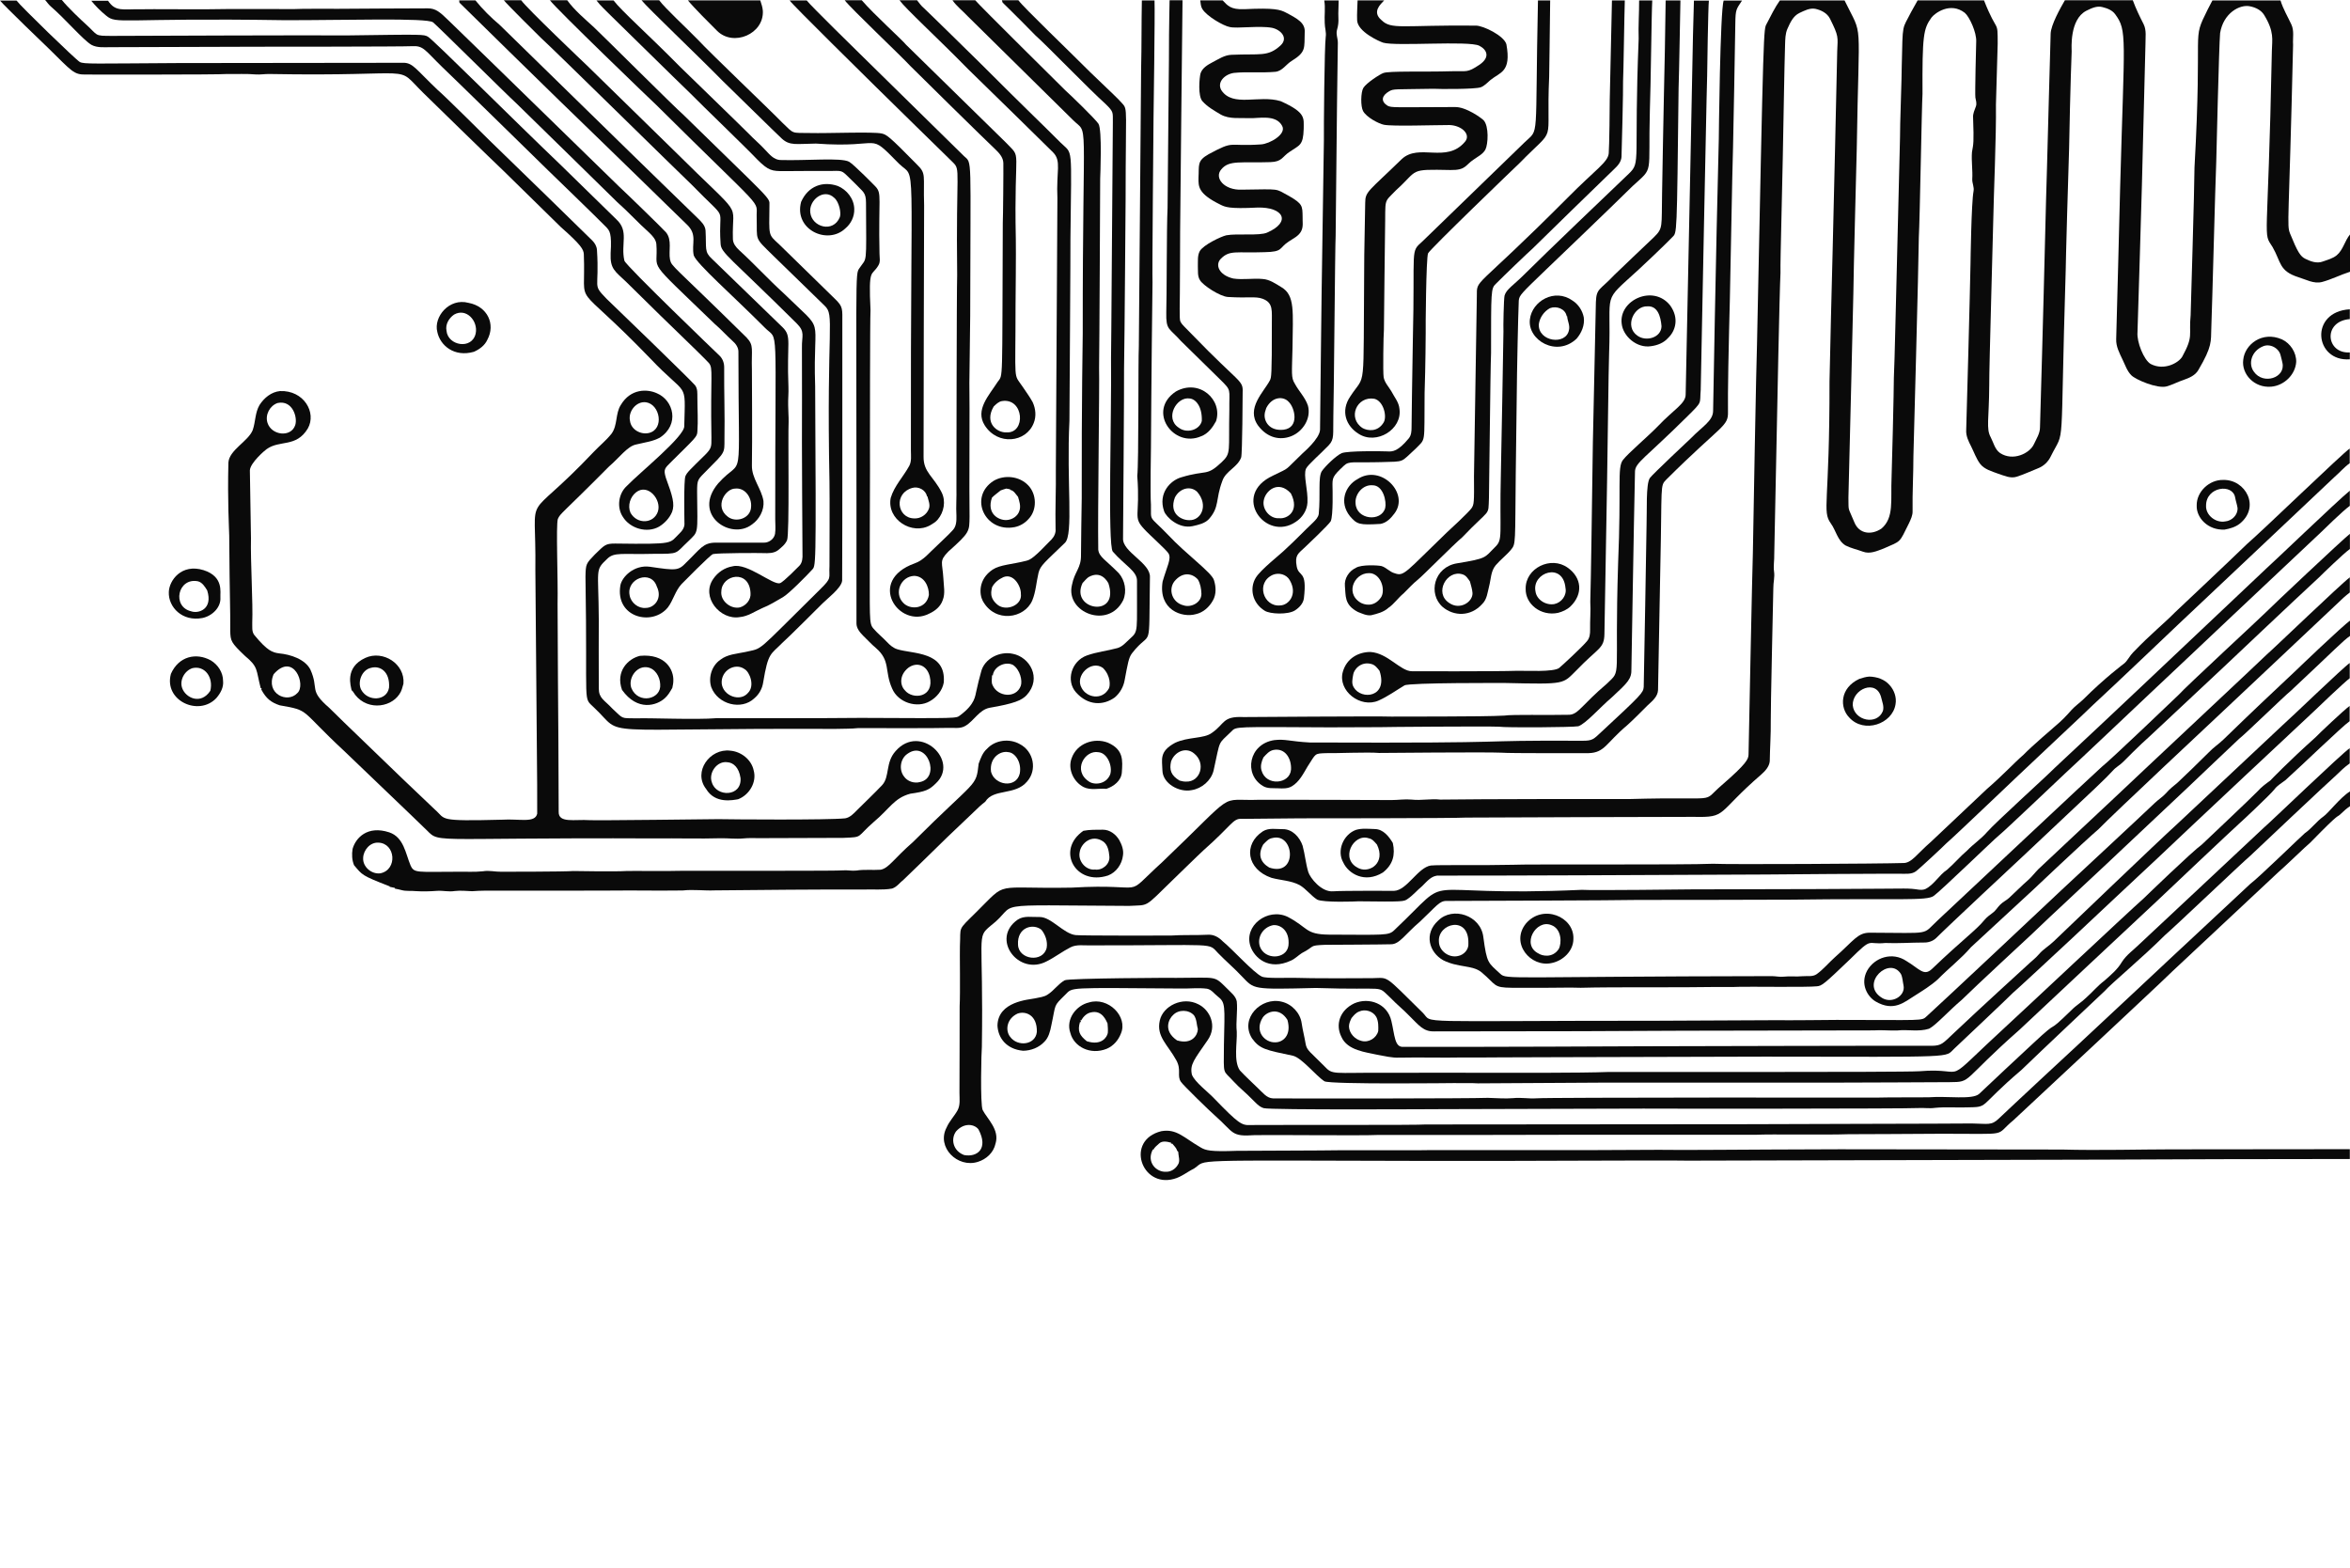 <?xml version="1.0" encoding="utf-8"?>
<!-- Generator: Adobe Illustrator 25.0.0, SVG Export Plug-In . SVG Version: 6.00 Build 0)  -->
<svg version="1.1" id="Layer_1" xmlns="http://www.w3.org/2000/svg" xmlns:xlink="http://www.w3.org/1999/xlink" x="0px" y="0px"
	 viewBox="0 0 2560 1708.5" style="enable-background:new 0 0 2560 1708.5;" xml:space="preserve">
<style type="text/css">
	.st0{opacity:0.96;enable-background:new    ;}
	.st1{display:none;opacity:0.96;enable-background:new    ;}
</style>
<path class="st0" d="M1278.8,1284.2c-35.5,9.9-53.2-42.2-13.7-52c16.9-2.9,24.4,7.1,43,17.8c5.3,3.1,10.4,4.7,39.1,3.6
	c25.8-0.2,97.2-0.3,109.7-0.6c0,0,85.7,0,86.1,0c12.1-0.5,197.6,0.2,264.1-0.5c27.8,0.5,82.9-0.3,196.9-0.6
	c11.5,0,242.4,0.3,242.4,0.3c39.3,1.1,88-0.2,118.3-0.2c0,0,180-0.2,195.1-0.2v10.7l-141.1,0.2c-12,0.2-118.4,0.3-126.8,0.5
	l-332.3,0.8l-121.2,0.3c-27.6-0.6-201.1,0.6-278.3,0.3c-277.8-0.6-243.2-1.9-259.5,8.4C1293.4,1276.5,1286.9,1282.1,1278.8,1284.2
	 M1283,1269c3.1-4.2,0.6-9.5,0.6-14.1c-0.3-0.3-0.9-1.1-1.2-1.4c-0.9-3.1-3.4-5.3-5.4-7.8c-0.3,0-1.1,0.2-1.4,0.2l0.3-1.1
	c-4.3-1.2-9.8-2.5-13.3,0.9c-2.2,2.2-5,3.9-6.1,6.8l-0.5-0.6c-7.6,13.7,3.4,25.3,14.6,24.5C1275.5,1276.5,1280.4,1273.4,1283,1269z"
	/>
<path class="st0" d="M1065.3,1265.6c-22.2,7.1-45.5-16-34.1-37.4c2.9-6.8,8.2-12.1,11.8-18.5c3.3-5.9,2.2-12.7,2.2-19.2
	c0-0.9,0.3-91.6,0.2-94.7c0.8-13,0-60.1,0.3-65.3c1.2-22.2-3.3-16,17.8-36.9c35.4-34.9,16.6-25.1,104-26.7
	c87.2-5.1,53.2,13.5,98.7-27.9c84-80.2,59-66.1,105.8-67.8c4-0.2,142.9,0.3,143.9,0.3c7.3,0,14.6-1.2,21.9-0.5
	c10.4,1.2,20.8-1.2,31.2,0c33.8-0.6,205.3-0.8,206.3-0.6c102.6-2.9,76.4,5.4,100.3-15.1c27.2-23.6,29.2-28.4,29.2-33.8
	c0-0.9,4.2-209.8,4.7-218.8c0-6.8,4-221.9,4.5-227.2c7.3-353.7,7.1-343,10.6-349.7c4.5-8.5,8.7-17.4,14.3-25.3h70.5
	c20.6,42.5,15.5,12.7,13.3,160.9c0,0-3.7,142-3.7,157.1c0,0.2-4.2,181.1-5.4,223.5c0.3,16.3-0.9,9,6.5,27
	c5.1,12.6,18.5,14.3,29.6,6.7c13.8-11.9,9.8-30.6,10.9-55.6c0.3-4,2.6-98.7,2.5-108.8c0.8-13.8,2.2-81.6,6.7-261.3
	c-0.2-11.2,2-67.5,1.9-78.5c1.1-48.3,0.3-38.5,10.2-58.4c2.3-4.2,4.7-8.5,7.1-12.7h72.3c14.7,37.4,14.9,19.7,14.9,47.3l-1.9,66.3
	c0.5,32.6-2.6,103.7-2.8,121.2c-0.2,15.2-4.7,166.5-4.5,184.5c-0.2,37.4-3.6,47,1.6,56.6c3.1,5.9,4.5,13.2,10.2,17.2
	c14.1,9.3,32.3,0.3,36.8-9.5c2.8-6.1,6.8-11.9,6.7-18.9c0.9-27.9,3.9-140.1,3.9-141.1c2.3-97.2,3.7-140.9,3.7-140.9
	c0-4.2,4-145.3,4-146.3c0.2-9.6,10.7-28.2,15.5-36.5h74c3.3,9,7.4,17.5,11.8,26.1c3.3,6.7,1.9,14.3,2,21.3
	c0,0.9-3.9,152.7-3.9,154.3c0,0-4.5,154.9-4.8,160c-0.9,10.6,7,30.3,14.4,34.5c14.6,7.6,30.3-1.2,34.3-7.9
	c12.7-23.1,7-22.8,9.2-45.3c0-1.1,4.2-140,4.2-160.9c9-160.6-3.7-135.5,14.4-172.1c1.7-3.3,3.3-6.5,5.1-9.8h74.2
	c2.8,9.2,7.8,17.5,11.8,26.1c3.3,7,1.4,14.7,1.9,22.2c-4.5,196-7.1,195.7-3.3,205.6c8.2,20.2,11.3,25,16.8,27.6
	c5.7,2.8,12.4,5.3,18.8,2.9c5.3-1.9,10.9-3.3,15.2-6.8c7.1-5.9,8.7-15.8,14.6-22.8V296c-10.4,3.3-20.2,8.4-30.7,11.2
	c-9,2.2-17.5-2.8-25.8-5.3c-21.1-6.8-18.5-16.3-27.9-32.7c-11.2-17.7-5.1,3.4-0.8-214.2c0.2-11.8,2.9-20.2-8.5-38.8
	c-3.3-5.3-9.3-8.1-15.2-9.3c-11.3-2.5-29.2,7.4-32.7,29.2c-1.2,12.7-4.2,139.2-4.2,140.1c-1.1,25.5-4.3,153.2-5.4,181.7
	c-0.5,14,1.2,19.2-14,45c-3.4,6.1-10.1,8.8-16.3,11c-6.2,2-12.1,5.3-18.3,7c-10.2,2.8-34-7.4-38.5-12.1c-4.7-4.7-6.7-11.2-9.5-16.9
	c-3.3-7.1-7.4-14.4-7-22.7c0-0.2,4.3-160.2,4.3-164.8c4.5-165,7.9-170.7-5.4-188.9c-3.3-4.5-8.7-6.5-14-7.8
	c-6.1-1.6-12.1,1.4-17.4,4c-18.5,9.5-16,41.4-16,44.2c-1.1,26.2-2.9,102.1-2.8,106c-0.5,10.9-3.9,132.1-3.7,132.5
	c-6.4,208.1-0.2,170.2-16.3,202.8c-2.8,5.9-7.8,10.6-13.8,12.9c-7.8,3.1-15.4,6.7-23.3,9.2c-6.8,2.2-13.7-1.2-20.2-3.3
	c-7-2.6-14.9-4.7-19.6-10.7c-4.3-5.7-6.7-12.9-9.9-19.2c-2.8-5.4-5.7-11.3-5.3-17.7c0.3-7.1,4.3-155.8,4.7-181.4
	c0-0.9,0.9-66.4,3.3-78.7c0.9-4.5-1.6-8.7-1.4-13.2c0.6-9.8-1.1-19.7-0.3-29.5c1.6-9.3,2.2-9.5,1.2-37.7c-0.3-4.2,1.7-8.1,3.1-12.1
	c1.1-3.1,0-6.4-0.6-9.6c-0.6-3.1,0.8-58.5,0.9-60.7c0.6-10.1-7.4-27.3-12.4-31.5c-15.7-12.3-32.7,0.3-36.3,5.1
	c-8.8,12.3-10.1,19.1-9.8,83.2c-0.8,11.6-2.9,137.5-4,156.1c-0.2,29.2-5.9,238.4-5.9,238.4c0,19.9-1.2,39.7-0.9,59.8
	c0.2,4.8-2,9.2-3.9,13.3c-11,22-7.8,18.9-27.6,27.6c-7.1,2.6-14.9,6.4-22.7,3.4c-6.2-2.3-12.9-3.7-18.8-6.7
	c-8.8-5.3-10.4-16.3-16.1-24.1c-9.8-13.8-1.2-20.5-1.4-154.7c0-0.9,3.1-137.8,3.4-142c0.3-4.5,5-217.7,5-217.7
	c0.6-15.7,1.9-15.7-7.9-35.4c-3.1-6.1-9.6-9.3-16-10.7c-6.1-1.1-11.8,2-17.2,4.5c-7,3.3-10.2,10.7-13.2,17.4
	c-2.3,5.3-2.3,11.2-2.5,16.8c-0.2,2.2-1.1,47-1.1,48.3c-1.7,106.6-4.3,187.2-3.9,200.5c-1.1,20.8-3.9,164.7-3.9,165.7
	c0,0-2.9,139.1-2.9,141.1c0.2,6.2-1.1,12.6-0.2,18.8c0.9,6.1-0.9,11.9-0.8,18c0,0-3.1,137.5-2.8,144.8c0.2,14.6-0.9,29.2-1.1,43.8
	c-0.6,5.9-5,10.6-9.3,14.4c-49.5,42.8-36.5,46.9-73.4,46.1c-1.7,0-247.2,0.6-248,0.8c-9.9,0.8-179.9,0.8-180.8,0.8l-64.4,0.6
	c-8.7-0.6-11.3,8.1-40.5,33.8c-4.2,3.7-33.2,32.1-34.1,32.9c-31.8,31-25.3,26.8-47.3,28.1c-161.9-0.8-117.3-4.2-151,21.7
	c-15.8,13.3-7.6,7.8-9.5,132.1c-0.5,3.3-2,62.2,0.9,68.6c5.1,9.8,18.6,21.4,14,36.5C1082.3,1255.8,1074.3,1262.8,1065.3,1265.6
	 M1066,1230.4c-3.7-5.4-15.1-8.4-24.4,1.9c-6.1,8.1-3.7,21.3,8.7,25.9C1064.3,1260.8,1077.1,1251.5,1066,1230.4z"/>
<path class="st0" d="M1718.2,1236.1c-5.6,0.2-212.5,0.3-216.8,0.2c-16.5,0.9-114.8-0.2-134.4,0.2c-26.4,1.9-22.3-2.6-43.6-21.4
	c-5-4.3-34.5-32.9-36.9-36.6c-4.7-6.7,0.8-13-5.1-23.6c-9.2-16.8-21.9-25.8-18-43.1c3.4-16.1,25.1-26.7,42.1-17.8
	c12.6,6.2,20.8,23.6,10.1,39c-14.7,21.4-19.6,26.4-17.2,37.6c3.1,8.2,17.8,18.9,25,26.7c25.3,26.1,29.3,28.7,38.2,28.2
	c54.2-0.3,183.3,0.2,191.2-0.6c0.2,0,352-0.3,352-0.3c10.4-0.2,228.4-0.5,243.3-0.8c17.4,0.2,21.3,2.6,29.6-5.6
	c10.6-10.2,85.5-79.8,86.8-80.9c0.5-0.3,97.5-91.1,97.8-91.4c0,0,82.9-77.4,89.2-83.2c8.5-6.1,57.6-54,59.3-55.1
	c7.4-5.1,12.6-12.7,20-18c5.6-3.7,18.6-21.1,29.2-27.5v16.1c-3.3,2.2-6.4,4.8-9.2,7.6c-7.1,7,2.2-5.1-34.1,32.1
	c-4.3,3.4-28.2,26.7-34.9,32.3c-0.9,0.9-114.5,107.1-115,107.6c-3.6,3.9-80.2,75.4-81,76.2c-1.2,1.2-92.5,86.3-92.5,86.3
	c-21.7,17.8-1.4,14.6-77.3,14.7c-15.4,0.2-102.3,0.5-102.3,0.5c-26.1,0.9-85.7-0.2-100.3,0.6
	C1848.2,1236.1,1783.2,1236.1,1718.2,1236.1 M1304.9,1121.1c-1.4-5-1.1-10.6-4.2-15.1c-5.7-6.4-16.9-6.5-22.8-0.3
	c-4.5,4-11.3,16.9,4.3,27.6C1298.4,1138.2,1304.7,1127.6,1304.9,1121.1z"/>
<path class="st0" d="M2089.4,1207c-12.4,0.8-282.3,0.8-299.1,0.6c0,0-206.7,0.5-219.6,0.6c-0.9,0-187.2,1.1-194.1-1.1
	c-5.3-1.6-8.8-6.1-12.7-9.8c-6.4-6.7-13.7-12.3-19.9-19.1c-12.3-13.7-10.9-5-10.7-40.2c0.9-43,1.9-45.9-7-52.8
	c-3.7-2.8-6.5-7.3-11.5-8.2c-9.3-1.2-18.8,0-28.1-0.2c-126.5-0.9-117.6-1.6-126.3,6.8c-13.3,13.2-9.8,9-15.2,33.7
	c-1.2,6.2-2.9,12.9-7.4,17.4c-5.9,6.4-14.6,9.8-23.3,9.9c-18.2-1.7-27.3-14-27.9-27.5c0.6-26.4,34.1-28.1,41-29.6
	c4.7-1.1,9.8-1.4,13.8-4.2c6.8-4.3,11.3-11.5,18.5-15.5c4.2-2.3,120.3-2.8,122.1-2.6c44.5,0,40-2.9,54.6,11.5
	c4,4.2,9.5,8.1,10.7,14.1c1.1,11-1.2,22.2,0,33.2c0.5,11.8-3.6,31.8,3.3,41.9c6.4,7,13.3,13,20,19.7c4.8,4.3,9.2,10.7,16.3,10.9
	c32,0.2,213.2,0.2,233.9-0.6c9.3,0.2,18.6,1.1,27.8,0.3c8.4-0.9,16.8,0.8,25.1,0.2c12.4-1.1,372-0.8,372.9-0.8
	c5.4-0.3,50.7-0.2,54-0.3c21.3-1.6,47.8,2.9,55.4-3.7c0.9-0.9,53.4-50.3,58.2-54.5c33.4-31.3,11.2-6.4,42.5-36.9
	c4.8-5,11-8.5,16-13.5c6.7-5.9,12.4-12.9,19.6-18.3c7-6.2,14.4-12.3,19.2-20.5c5-7.9,12.9-13.2,19.4-19.7
	c0.5-0.5,129.3-120.9,134.9-126.3c6.2-5.1,85.7-81.6,93.9-86.9v16.6c-5.4,3.7-10.2,8.4-14.9,13c-8.4,7.3-88.5,82.9-93.3,87.5
	c-8.8,7.4-85.2,80.1-93.1,86.6c-24.7,24.7-59.1,53.2-65.5,60.7c0,0-74,69.7-90.8,86.1c-49.7,42.2-33.8,40.2-60.8,40.8
	c-11.2,0.3-22.3-0.6-33.4,0.5C2101.8,1207.7,2095.6,1206.6,2089.4,1207 M1129.5,1124.1c0.5-18.6-12.4-23.1-21-20
	c-11.6,5.3-13.8,18-8.1,25.3C1108.4,1140.5,1128,1138.5,1129.5,1124.1z"/>
<path class="st0" d="M1584.7,1179.8c-0.9,0-133.9,1.6-141.8-1.9c-9.3-5.9-24.7-25.6-34.5-27.9c-29.3-6.2-36-7.1-44.5-18.9
	c-13.7-21.9,10.1-45.3,32.1-40c11.2,2.5,20.5,12.3,22,23.6c1.1,7.6,3.1,14.9,4.3,22.3c1.2,7.4,5.3,9,20.2,24.2
	c9.5,10.2,8.8,7,66.3,7.4c0.9,0,122.6-0.2,126,0c0.9,0,89.4,0.3,117.3-0.9c4.7-0.2,320.9,0.5,338.9-0.8
	c57.3-4.8,18.6,20.6,97.2-51.5c8.5-7.6,127.9-119.8,147.6-137.3c1.6-1.6,52.3-50.6,62.9-58.2c0.5-0.5,55.2-52.1,60.7-58
	c4-4.5,8.8-8.1,13.7-11.6c0,0,18.9-19.9,49.4-47.2c2.6-2.9,31.3-30.1,37.1-34.1v16.6c-7.8,5.3-54.3,50.3-70,64.3
	c-4,3.1-8.7,5.6-11.8,9.8c-4.3,5.7-37.9,37.1-39,37.9c-2.5,2-88.3,83-89.2,84c-0.2,0.2-145.9,136.4-149.6,140.1
	c-63.8,56.2-51.4,57-76,57.1c-0.9,0-118.1,0.6-123.1,0.5H1748l-138.1,0.8C1601.8,1179.5,1593.2,1180.1,1584.7,1179.8 M1402.5,1111
	c-8.8-14.3-22.2-9.2-26.8-2.8c-9.9,15.5,2.6,27.6,13.2,27.2C1397.2,1135.7,1407.3,1128.1,1402.5,1111z"/>
<path class="st0" d="M1594.2,1151.9c-23.3,0.5-46.7-0.3-70,0.2c-7.9,0.3-15.8-1.7-23.6-3.1c-12-2.8-32.9-4.5-39.4-19.7
	c-6.5-13-2-28.6,14-36.3c16.3-7.1,36.2,0.3,40.5,19.1c3.7,15.4,3.4,29.2,13.2,28.2c77.8,0.3,262.3-0.6,262.3-0.6
	s302.2-0.8,313.2-0.5c10.7-0.2,11.8-2.3,24.5-14.3c28.7-27.2,79.1-73.1,79.1-73.1c4.3-4.2,9.3-7.8,13.2-12.4c4.7-5.6,11-9,16.1-14
	c0.9-0.9,120.3-115.3,133.5-126.9l115.8-108.6c7.9-6.8,66.3-63.2,73.1-67.7v16.6c-5.1,3.6-37.1,34.1-38,35.1
	c-5,4.5-145.9,136.6-170.9,160.5c-0.2,0.2-89.9,84-93.4,87.5c-65.5,61-64.4,59.4-64.4,59.4c-3.3,3.7-63.2,60.1-64.1,61
	c-10.9,9.9,7.3,9-206.4,8.7c-1.7,0-222.4,0.5-225.3,0.6l-61.6,0.2C1621.9,1152,1608.1,1151.9,1594.2,1151.9 M1501.4,1123.1
	c0.2-5,0.3-10.4-2-15.1c-3.4-6.5-12.3-9.2-18.9-6.1c-3.6,1.4-5.9,4.3-8.2,7.1c-1.4,2.9-2.8,5.9-2.8,9.2c0.3,7.4,6.5,14.1,13.8,15.7
	C1490.8,1136,1499.5,1130.9,1501.4,1123.1z"/>
<path class="st0" d="M1205.7,1142.4c-18,7.3-35.9-2.3-39.7-17.2c-5.3-15.4,6.7-30.1,20.2-33.2c21-6.5,42.8,15.4,34.9,33.8
	C1218.3,1133.1,1213,1139.3,1205.7,1142.4 M1206.8,1125.2c0.3-3.4,0-7-0.3-10.4c-1.4-2.6-5.6-14.9-18-12c-4.8,0.9-8.4,4.7-10.7,8.7
	l-0.9-0.2c0.2,0.5,0.6,1.6,0.8,2.2l-1.2-0.3c-2.9,10.1-0.5,14.6,7.4,21C1200,1139.4,1206,1129.7,1206.8,1125.2z"/>
<path class="st0" d="M2041.1,1122.4c-429,0.6-134.2,0.8-478.9,1.1c-11.6,0.3-16.5-6.7-26.5-16.5c-6.7-7-14.1-12.9-20.8-19.9
	c-16.3-14.9-0.9-8.2-81.5-10.9c-70,1.7-66.7,1.6-80.5-12.6c-8.2-8.8-17.5-16.6-25.9-25.3c-11.5-11.8,1.7-8.4-138.7-8.5
	c-7.4,0.3-15.4-1.4-22.3,2.2c-8.8,4.5-16.8,10.7-25.6,15.1c-30.9,16.5-61.6-24.5-31.8-45.3c7-4.7,16-2.6,23.9-2.9
	c12.6-0.2,26.1,18.3,39.3,19.7c6.8,0.8,102.7,0.5,103.7,0.5c13.5-0.9,27.2-0.2,40.7-0.9c6.1-0.3,11.5,2.8,15.7,7.1
	c11.5,9.5,33.7,34.3,42.7,38.5c5,2.3,27,1.1,38.2,1.4c9.9,0.6,76.7,0.5,82.4,0.3c18.3-0.3,11.8-4.5,54.9,37.9
	c11.8,12-17.1,8.5,256.5,8.5l129.7-0.6c5.7,0.3,63.2-0.3,64.4-0.3c95.1,0,92.5,1.4,98.2-4c13.2-11.8,146.8-137.3,147.7-138.3
	c0.6-0.5,92.3-85.8,100.4-93.7c4-3.9,8.8-6.8,12.6-11c3.7-4.3,8.4-8.1,12.7-11.6c1.7-1.4,28.4-27.2,33.7-32.7
	c5-5.3,11-9.2,16.1-14.1c33.7-32.7,47.5-45.6,79.5-75.7c0.9-0.9,50.6-48.6,58.7-54v16.6c-8.5,5.9-15.7,14.1-65,60.2
	c-7,5.6-50.3,47.8-56,52c0,0-51.4,48.6-56.3,53.4l-73.1,68.8c-4.7,4.8-84.6,78.8-97.2,91.3c-1.9,1.7-61.3,56.8-75.6,70.9
	c-14,11.8-28.6,28.1-35.7,31.5c-11.2,3.6-23,0.6-34.5,1.9C2058,1122.8,2049.5,1121.8,2041.1,1122.4 M1140.2,1032.5
	c1.2-7.1-1.4-14.3-5.7-19.7c-9-7.3-26.7-2.9-25.5,16.3C1109.5,1045.4,1136.2,1049.1,1140.2,1032.5z"/>
<path class="st0" d="M2085.7,1084.7c-11.3,7-22.8,17.7-42.5,6.2c-9-5.3-16.9-19.1-9.3-33.4c8.1-14.6,27.5-21,42.8-10.7
	c14.3,8.5,19.1,17.2,28.1,8.5c33.2-31.8,48-42.1,57-53.2c2.5-3.1,5.9-5.4,9-7.8c3.3-2.3,5.3-6.1,8.1-8.8c2.8-2.9,6.7-4.7,9.6-7.3
	c7.3-6.7,14.1-13.7,21.6-20.2c3.7-3.4,6.8-7.6,10.4-11.2c7-6.7,45.9-43.1,47.3-44.4c0,0,68.3-63.9,69.4-65.2
	C2352.8,822.4,2458,724,2469.3,713c6.1-5.1,80.9-77,90.5-84.1v16.5c-2.3,1.9-4.8,3.6-6.8,5.6c-13.3,12.7-131,123.4-131.1,123.5
	c-0.9,0.8-122.8,115-135.6,128.5c-18.3,15.8-69.5,64.4-70.8,65.6l-68.4,63.2c-10.9,12.7-24.4,23-36,34.9
	C2103.5,1073.6,2094.5,1079.1,2085.7,1084.7 M2073.6,1073.3c-0.9-4-0.9-8.4-2.8-12.3c-12.4-19.9-44.1,9.8-22,25.1
	C2060.1,1094.6,2076.2,1085,2073.6,1073.3z"/>
<path class="st0" d="M1860.2,1075.2c-23.6,0.6-102.6-0.2-138.3,0.8c-17.7-0.6-17.1,0.3-74.8,0c-21-0.2-16.5-2.9-33.2-16.9
	c-9.8-8.1-25.5-4.8-41.9-13.2c-15.2-8.7-21.1-28.7-5.3-43.1c15.7-15.7,46.4-5.9,49.2,18c3.9,29,5.1,27.6,18.5,40
	c6.8,6.5,9.6,2.9,295.8,2.5c4.2,0,8.5,1.1,12.7,0.6c6.8-0.8,13.7,0.2,20.5-0.5c5.3-0.5,11.2,0.9,15.7-2.3c7.3-5.3,13-12.3,19.7-18.3
	c20.8-18.3,24.8-27,38.5-26.8c68.6,0.2,55.9,2.9,73.6-13.5c7.6-7.1,174.3-163.6,178.5-167c9.5-7.4,82.7-77.4,84.1-78.8
	c6.7-7.8,92.2-86.8,94.8-89.7c4.8-5,84.9-80.5,91.6-85.5V598c-7.1,5.1-29.5,26.8-33.7,31c-25.6,23.6-104,97.8-104,97.8
	c-0.9,0.9-77,72.2-80.1,75c-11.3,9.9-28.6,27.5-29,27.9c-3.4,3.6-8.1,5.9-11.3,9.6c-10.6,11.3-9.2,9.8-98.4,93.7
	c-1.1,0.9-84.3,78.7-94,88.6c-3.7,3.7-9,5.3-14.1,5.1c-13.8,0-27.8,1.1-41.6,0.5c-20.5,2.2-12.9-7.4-38.3,17.7
	c-28.7,27.5-30.9,29.2-36.5,29.5c-9,1.1-70.5,0.3-82.4,0.5C1884.2,1075.5,1872.3,1074.9,1860.2,1075.2 M1588.3,1041.4
	c6.4-1.2,11.9-7.1,11.3-13.8c0.8-30.9-33.7-21.9-32.1-1.9C1567.6,1035.9,1578.6,1043.7,1588.3,1041.4z"/>
<path class="st0" d="M1406.5,1046.3c-24.8,11.6-40-3.4-44.2-15.2c-7.9-22.7,18.8-42.7,40.4-32.4c22.7,11.8,18.8,19.1,44.9,19.4
	c60.7,0.2,65,1.1,71.1-4.7c70.5-66.7,12.7-35.4,204.4-44.1c11.3,0.8,118.4-0.5,119.3-0.5c242.3-0.3,227.4-1.4,240.4-0.6
	c4.8,0.2,10.1,2.2,14.7,0.2c9.6-4.8,14.7-15.1,23.6-21c7.6-6.5,14-14.3,21.7-20.8c6.8-7.1,15.2-12.6,21.6-20
	c9.3-10.7,63.5-59.6,73.9-70.1c10.1-9.3,91.9-86.1,92.8-87.1c0,0,133.5-126,137.8-130.2c4.2-3.4,76.7-73.1,90.9-84.7v16.5
	c-8.2,5.9-30.3,27.8-31.3,28.7c-0.9,0.9-95,89.4-96.1,90.5c0,0-91.1,86.1-91.6,86.4c-0.9,0.9-86.6,81.9-91.6,86.3
	c-3.7,3.4-66.3,63-71.4,66.9c-5.7,4.5-63.3,60.4-71.1,66c-7.6,5.9-39.1,2.6-154.9,4.2c-2.3,0.2-166.7,0.3-167.6,0.3
	c-14.1,0.5-207.3,1.1-208.3,1.1c-7.9-0.2-11,5.6-29,22.5c-16.6,14.1-22.2,24.7-31.7,24.7c-6.8,0.3-71.9,0.6-72,0.6
	c-18,0.8-9.8,1.2-25,9C1414.3,1040.7,1410.9,1044.3,1406.5,1046.3 M1403.6,1030c1.7-16.8-9.3-23.1-16.8-22.2
	c-10.9,2.2-17.5,12.9-14.4,23.1C1377.8,1046.2,1401.6,1045.1,1403.6,1030z"/>
<path class="st0" d="M1690.5,1049c-23.1,5.3-45.5-21.6-28.2-43c18.5-21.7,52.8-7.4,51.7,16.8C1714,1035.8,1702.8,1046.5,1690.5,1049
	 M1698,1033.8c3.4-6.1,3.4-22-8.1-26.1c-16.6-6.8-33.1,21.6-13.8,31C1679.8,1041.2,1691.2,1044,1698,1033.8z"/>
<path class="st0" d="M1533.3,979.3c-4,2.8-4.5,3.1-53.5,2.5c-1.7,0.2-38.5,1.6-45-1.9c-7-4.5-11.9-11.6-19.1-15.8
	c-9.5-5-20.5-5.1-30.7-7.9c-27-9.3-30.9-36.6-9.2-50.7c6.5-4,14.4-2.2,21.6-2.3c10.4-0.2,18.5,8.8,21.6,18
	c2.6,9.5,3.4,19.4,6.2,28.7c2,6.4,14.3,22.2,27.2,21c11.3-0.8,65.2-0.5,66.3-0.5c14-0.5,25.9-25.5,40-27.6c8.7-0.9,57,0,89.7-0.8
	c11.5-0.8,187.2,0.3,217.7-1.1c15.7,0.9,183.4,0,207-0.8c9.3,0.3,15.1-9.9,30.4-23.1c0,0,56.5-53.2,60.8-57.4
	c17.5-15.1,29.6-28.4,40-37.4c9.2-9.6,34-30.6,34.9-31.5c6.4-5.3,12.1-11.2,17.5-17.4c3.9-4.3,8.8-7.6,12.9-11.6
	c23.4-23.4,44.9-39.4,44.9-39.4c3.6-3.4,5.7-8.1,9.2-11.6c20.2-21,33.1-30.9,45.9-43.9c0,0,61.3-57.7,78.2-74.2
	c16.5-14.1,105.4-100.1,111.9-104v16c-6.1,4.3-10.9,10.1-16.5,14.9c0,0-163.7,154.6-169.9,160.3c-0.9,0.9-75.6,72-92.5,87.4
	c-2.6,2.9-81,76.2-81.9,77.3c-2,1.7-69.1,66-78.8,74.3c-2.6,2.8-29.5,27.9-33.1,30.4c-4.8,3.4-11,2.5-16.6,2.6
	c-9.2-0.2-145.7,0.6-146.7,0.8c-91.6,0.5-317.4,1.4-356,1.2c-8.1-0.5-13.2,6.4-18.5,11.5C1544,969.5,1539.4,975.2,1533.3,979.3
	 M1386,912.9c-4.2,0.6-7.1,4.2-9.9,7c-6.1,11-3.1,19.4,6.5,25.1C1414,955.7,1410.3,906.5,1386,912.9z"/>
<path class="st0" d="M743.7,970c-0.9,0.2-42.2,0.2-58,0c-15.1,0.3-156.3,0.2-157.2,0.2c-4.8,0-9.5,0.3-14.3,0.6
	c-6.2-0.3-12.6-0.9-18.8-0.2c-6.4,1.1-12.7-0.6-19.1-0.2c-7.8,0.6-15.7,0.8-23.6,0.3c-5-0.6-10.2,0.3-15.2-1.1
	c-2.3-0.6-4.8-1.2-7.3-1.6v-0.8c-1.9-0.3-3.7-0.8-5.7-1.2v-0.5c-31.2-12.1-29.6-12.3-38.8-23c-2.3-5.6-2.6-11.8-1.6-17.8
	c3.3-11.8,16-25.9,40-18c15.8,5.4,17.7,23.1,23.1,35.9c3.9,8.8,7,7,50.6,7c9.5-0.2,18.9,0.5,28.2-0.5c6.7-1.2,13.3,0.6,19.9,0.5
	c0.9,0,70.3,0,78.5-0.8c0.9,0,46.7,0.8,57.7,0c5.3-0.3,46.6,0.3,57.7-0.2c71.5-0.2,171.3,0.2,178-0.5c5.1-0.5,10.1,0.8,15.1,0.2
	c8.7-1.4,17.7-0.3,26.4-0.9c9-1.7,14.3-11.9,35.1-30c69.8-69.7,68.8-59.3,71.7-85.5c2.2-5.9,4.3-12.1,9.2-16.3
	c8.8-9.6,24.4-11.5,35.7-5c15.1,7.8,19.1,28.2,7.8,40.8c-12.9,15.4-36.6,7.3-45.5,21.9c-4.3,3.3-8.4,7.1-12.3,11l-28.9,27.5
	c-12,11.9-47,45.8-47.5,46.2c-4.3,3.3-7.4,8.1-12.7,9.9c-10.4,1.9-21.1,0.6-31.5,1.1c-35.7-0.3-125.6,0.5-161.9,0.9
	C767.3,970.4,755.5,968.7,743.7,970 M414.4,951.3c18.9-3.9,16.5-32.9-2.3-33.4c-9-0.5-16.3,8.2-16.5,16.8
	C395.1,944.4,404.9,952.6,414.4,951.3 M1110.9,842.6c2.3-12.6-5.4-23-12.7-23.3c-8.5-1.7-20.6,6.1-18.6,21.4
	C1083.3,855.4,1106.9,859.2,1110.9,842.6z"/>
<path class="st0" d="M1506.5,950.4c-20,12.3-37.6,1.1-43.1-10.7c-7.6-12.9,0-30.7,13.7-35.7c6.7-2,13.8-1.1,20.8-0.9
	c9,0.2,15.2,8.1,19.4,15.2C1520.1,931.2,1517.5,941.7,1506.5,950.4 M1500,920c-2.5-2.8-5-6.2-8.8-6.8c-16.8-6.1-32.7,23.4-10.4,32.9
	C1492.5,951,1509.7,939.7,1500,920z"/>
<path class="st0" d="M1207,953.7c-35.4,11.6-57.1-27.8-26.8-48.7c7-1.4,14.3-1.1,21.3-1.2c7.6,0,14.1,5.1,17.8,11.3
	c2.8,5.1,5,11,4,16.9C1222.2,941.4,1216,950.3,1207,953.7 M1208.5,932.9c-0.5-5.7-1.6-12.4-6.5-16.1c-12.6-8.8-24.5,2-25.8,11.3
	c-2.2,9.8,6.7,20.2,16.6,19.1C1200.9,948.4,1209.3,941.3,1208.5,932.9z"/>
<path class="st0" d="M713.9,913.3c-262-1.2-231.7,6.7-252.3-12.1c-2.3-2.5-85.5-81.9-86.4-82.9c-49.7-46.1-36.8-44.1-70.5-50
	c-9.2-3.1-14.6-7.1-20-17.1c0-0.3,0.2-1.1,0.2-1.6h-0.9c-5.3-20.3-2.3-22.8-17.1-35.1c-15.5-14.7-15.7-16.3-16.1-27
	c0.2-29.2-0.6-30-1.1-104c-0.2-10.1-1.9-36.6-0.9-79.6c0.9-13.8,21.6-23.1,26.5-35.4c3.1-9,2.5-18.9,7.4-27.3
	c5-7.8,12.9-14.3,22.3-15.2c25.9-1.1,40.2,23.4,30.3,40.8c-12.7,21-30.6,12.1-44.9,22.5c-1.7,1.1-17.7,14.7-18.2,23l1.2,73.9
	c-0.6,25.6,2.3,70.9,1.4,91.9c0.2,4.5-0.8,9.8,2.3,13.7c14.4,17.5,19.9,18.9,26.8,19.9c12.9,1.2,28.2,6.4,34.1,17.4
	c9.9,21.9-2.2,22.2,20.6,41.9c16.5,16.5,53.7,51.8,79.9,77.3c0,0,34.1,32.4,35.4,33.7c12.3,10.7,1.6,12.7,73.1,10.9
	c19.1-1.2,35.7,4,38.2-6.5c0.2-2.8-0.2-60.2-0.3-63c0-3.3-1.4-170.4-1.7-202.7c1.2-93.4-15.2-45.2,63.8-128.7
	c6.4-6.7,13.5-12.4,19.2-19.6c6.8-9.3,4-21.9,10.1-31.3c10.7-18,28.9-17.5,39.3-12.7c18.2,7.6,25.1,34.1,3.1,48.4
	c-8.1,4.2-14.6,4.7-25.8,7.4c-9.5,1.9-18.2,14.4-29.6,24.1c-52.1,52.5-52.6,50.4-55.6,57c-2.2,6.8,0.3,66.1-0.3,92.7
	c0,18.5,0.8,150.4,0.9,151.3c0,8.2,0.2,71.9,0.3,74.8c-0.5,13,17.4,8.2,33.7,9.3c7.3,0.5,139.2-1.1,140.1-1.1
	c13.8,0.3,119.8,1.1,138.3-0.9c5.3-0.9,9.2-5.1,12.7-8.7c9.2-9.2,18.6-18,27.6-27.5c8.5-9.3,3.3-24.5,14.7-37.1
	c26.8-30.6,70,10.9,43.8,35.2c-7.3,7.3-11.6,9-27.9,11.3c-17.7,4.8-22.2,16.1-39.7,30.7c-19.7,17.2-11,16.5-33.2,17.4
	c-6.8,0-91.7,0.3-91.7,0.3c-5.7,0-11.5-0.3-17.1,0.3c-8.2,0.8-16.5-0.3-24.5-0.2C761.9,913.8,737.8,913,713.9,913.3 M1002.1,851.9
	c23-4.5,8.1-46.7-13.8-30.6c-7.6,5.3-9.2,17.1-3.6,24.4C988.4,851.2,995.9,853.6,1002.1,851.9 M323.9,755c9.9-8.7-4-45.3-25.8-20.6
	C289,755.5,313,766.7,323.9,755 M707.1,471.6c16.8-4.3,11.9-31.2-3.4-33.4c-10.7-1.4-19.7,10.2-17.4,20.3
	C687.5,468.1,698.1,473.8,707.1,471.6 M321.6,463.1c2.8-8.2-2.8-27.6-19.2-24.1c-8.5,2.9-13.8,12.9-11,21.6
	C295.8,474.4,317.1,476.8,321.6,463.1z"/>
<path class="st0" d="M804.1,870.6c-5.4,0.9-25,5.4-34.9-11.2c-14.6-18.8,4.2-44.4,26.2-41.7c11.8,0.9,23.1,9.6,25.6,21.4
	C824.7,852,816.2,866,804.1,870.6 M806.7,847.5c-1.7-11.6-7.9-16.8-14.3-17.2c-11.3-1.7-20.8,11.6-16.9,22
	C780.3,868.5,808.3,868.2,806.7,847.5z"/>
<path class="st0" d="M1298.1,860.7c-13.7,2.8-31.5-7.3-31.8-21.4c-0.2-11.8-3.9-20.6,13.7-30.1c14.3-6.8,31.5-4.3,40.2-10.9
	c14.4-9.9,11.2-18.3,34.5-17.2c0,0,147.9-1.1,160.9-0.5c6.5-0.2,100.1,0.3,123.1-1.1c9.9-1.4,45.5-0.3,70.9-0.9
	c9.8-0.5,13.5-10.6,40.8-33.8c16.8-16.3,8.2-1.2,12.3-130.8c3.6-84.4-1.2-104.6,5.3-113c5.9-7.6,27.3-25.6,38.5-37.2
	c16.9-17.8,30-24.2,29.8-34.3l5.7-276.4c2.6-134.1,2.3-118.4,3.3-152.4h16.3c-0.8,4.5-1.9,79.1-1.9,82.3
	c-0.3,4.2-3.1,149.9-3.4,159.7c0,0-3.6,181.3-3.6,182c-1.4,15.7,2.6,11.9-14.6,28.9c-46.2,45.8-56.8,50.3-57,60.1
	c-1.4,60.8-3.6,201.8-3.9,214.9c0.3,10.9-3.7,14.7-21.3,31c-13.3,11.3-28.2,28.6-36.5,31.5c-5.9,1.2-78.7,1.7-86.6,0.5
	c-12.4-0.6-128,0.3-129.6,0.5c0,0-53.2,0.2-54.9,0.2c-104-0.5-101.5-1.1-106.9,4.5c-15.2,14.9-11.6,7.4-19.4,42.7
	C1319.3,850.3,1309.2,859,1298.1,860.7 M1300.5,820.5c-8.8-7.1-21-1.7-24.8,9c-2,9-0.2,15.2,9.3,20.8c2.3,0.6,4.7,1.2,7.1,1.1
	C1307.7,852,1314.2,831.1,1300.5,820.5z"/>
<path class="st0" d="M1205.2,859.3c-8.2-0.8-16.9,1.9-24.7-1.9c-10.9-5.6-17.5-19.4-13.2-31.2c5.6-16.5,24.5-23,39.6-17.2
	c17.4,7.6,16,19.6,15.2,32.3C1221.5,850.5,1213.2,856.7,1205.2,859.3 M1209.4,843.6c2.8-8.5-2.8-23.4-12.7-24.2
	c-14.9-2.8-28.6,19.9-10.6,31.8C1191.6,855.3,1204.9,854.8,1209.4,843.6z"/>
<path class="st0" d="M1407.3,856.5c-4.3,2.6-9.8,2.5-14.6,2.2c-5.7-0.3-11.9,0.6-16.9-2.5c-21.3-12.7-15.5-45.9,12.4-50
	c11.8-1.4,16.9,1.4,38.6,2.6c249.6,0.9,163.1-2.5,296.3-1.9c12.4,0.2,12.9-1.9,22-10.2c43-39.9,45-42.1,45.5-48.4
	c0.2-1.4,3.1-175.8,3.1-176.1c0.6-15.1-0.9-45,3.6-51.5c2.5-3.7,43.8-42.5,44.7-43.3c12.6-13,24.2-18.9,24.2-30
	c0,0,2.9-169.2,6.2-296.3c0-0.9,1.4-139.7,5.3-150.5h20c-6.2,9.5-7.1,9.3-7.3,24.7c0,11.6-2.5,135-2.5,135.2
	c-0.6,9.5-3.7,190.7-4.3,199.7c-0.2,2.3-1.6,73.3-1.2,88c0.5,16.9-6.2,13.5-67.2,74.2c-7,7.1-4.5,5-6.5,95.1
	c0,0.8-2.5,132.4-2.5,134.2c-0.3,7.1-6.2,11.9-11.2,16.5c-7.4,7.3-14.7,14.9-22.5,21.9c-22.8,19.1-24.2,29.8-41.9,30.3
	c-0.9,0-87.4,0.3-95-0.5c-14.9-0.8-133.3,0.3-133.3,0.3c-12-1.1-48.3,0.5-57.7,0.2c-13,0.5-10.7,0-20.2,14.6
	C1419.7,842.9,1415.4,851.7,1407.3,856.5 M1406.4,838.2c0.6-12.1-6.5-23.6-18.9-21.3c-4.8,0.8-8.1,4.8-11.2,8.2
	c-2,4.3-3.6,9.5-2,14.3C1379.2,856.7,1405.3,854.3,1406.4,838.2z"/>
<path class="st0" d="M909.9,794c-271.6-1.1-227.7,9.8-262.3-22.8c-13.2-13.2-7.4,4-9.8-143.1c0.3-14,0.6-14.1,10.2-24.1
	c10.7-10.4,11.5-11.9,22.2-11.9c66.4,0.9,58.7-0.2,69.7-10.7c3.3-3.1,6.2-7.1,5.7-11.9c0-2-0.9-46.6,1.1-50.9
	c2-4.3,3.9-5.9,21.6-23.3c7-7.1,6.7-8.8,6.7-18.6c-1.2-69.1,2.2-75.3-2.8-81.3c-1.2-1.6-25.1-25-26.7-26.4
	c-1.1-0.9-46.6-45.2-63.2-61.8c-12.4-11.9-17.8-14.1-17.1-31.3c1.4-22.2-1.2-24.5-4.7-28.4c-8.7-9-63.3-61.8-63.3-61.8
	c-0.9-0.9-108.5-106.3-115.5-112.7c-18.8-18.3-20.3-23.3-32.3-22.7c-10.9,0.6-167.5,0.6-168.5,0.6l-160.9,0.5
	c-6.8,0-14.1,0.8-20.3-2.5C90.6,43.6,71.1,20.6,55.3,7c-2.3-2-4-4.5-6.1-7h18.2c6.2,7.8,21.9,22.7,25.8,26.1
	c14.4,12.9,8.4,13,29.6,13C136,39,358,38.2,376.5,38.6c85.7-1.2,85-1.2,89.7,1.4c5.4,2.9,93.1,90.5,144,139.1
	c0,0,57.4,56.2,61.3,59.9c14,12.9,4.5,26.7,8.7,45c1.7,5.6,102.4,102.3,103.4,103.2c3.7,3.4,5.4,8.4,5.3,13.3
	c-0.2,25.9,0.8,51.8,0.3,77.8c0,15.5,0.8,14-18.6,33.5c-10.6,10.9-11.2,9.8-11.2,24.2c0.5,47.2,1.7,42.4-9.5,53.5
	c-15.1,14-9,13.8-38.3,13.8c-33.7,0.9-42.4-2.2-50.1,5.4c-13.7,13-9.5,9.9-9.2,66.4c0,0-0.2,62.9,0,74.8c0,10.9,6.1,12.6,14.7,21.9
	c12.7,11.8,8.7,10.4,26.7,10.7c13.2-0.6,64.7,1.7,87.1-0.2c0,0,121.4,0.2,157.1-0.3c107.2,0.5,103.5,0.6,108-2.8
	c16.5-12.3,16.3-21,17.7-26.5c1.6-7,3.1-13.8,5.1-20.6c3.4-14.7,20.5-23.1,34.6-19.9c18.2,3.4,32.1,26.4,15.1,45
	c-5.4,5.7-13.5,9.2-40.4,13.8c-11.3,2.2-16.8,14-26.2,19.6c-5.7,3.6-12.9,2-19.2,2.3c-8.7,0.5-97.5,0.2-97.5,0.2
	C927,794,918.4,793.7,909.9,794 M1112,747.1c1.9-5.6-0.6-17.4-8.5-22.8c-8.5-4.3-21,1.9-22,11.6l-0.8-0.5c0,3.6-1.1,7.6,0.6,11
	C1086.8,759.1,1106.9,761.2,1112,747.1z"/>
<path class="st0" d="M2064.9,767.3c-3.4,21.3-34.3,32.1-50.4,14.3c-10.4-10.6-10.6-32,11-42.1c3.6-1.1,7.1-2.3,10.9-2.5
	c8.1,0.2,16.5,2.9,22,9.2C2063.5,751.8,2066.3,759.7,2064.9,767.3 M2051.2,774.4c1.4-5-0.8-9.8-1.9-14.6c-5.1-20.5-31.5-9.3-31,8.4
	C2019.9,785.3,2045,790.4,2051.2,774.4z"/>
<path class="st0" d="M235.6,760.5c-19.1,20.2-57.4,2.8-49.4-26.5c8.5-19.2,27.6-23.4,43.5-14.6c7.8,4.7,13.3,13.2,13.3,22.3
	C243.8,748.8,240.1,755.3,235.6,760.5 M229.1,752.5c3.6-14.6-5.9-27.8-19.4-24.7c-8.7,2.8-14.4,13.2-11.2,21.9
	C202.4,760.3,218.8,768.1,229.1,752.5z"/>
<path class="st0" d="M435,756.3c-10.2,15.4-38,18.2-50.6-3.1c-0.3-0.3-1.1-1.1-1.4-1.4c-0.6-3.9-8.1-24.7,15.1-35.2
	c19.1-8.7,43.3,6.5,41.4,28.2C438.4,748.7,437.5,752.9,435,756.3 M423.8,749.1c1.2-17.2-9.5-24.5-19.7-21.6
	c-10.2,2.2-14.9,15.8-10.6,23.9C400.7,764.6,421.4,763.7,423.8,749.1z"/>
<path class="st0" d="M1012.8,763.9c-13.7,7.9-34.5,1.6-41-14c-8.5-19.1-1.4-30.1-17.7-44.1c-4.8-4-9-8.7-13.5-13
	c-3.6-3.7-7.6-8.1-7.6-13.7c0.3-390.8-1.9-379.5,3.4-387.2c8.1-12.3,7.4-0.3,7-70.9c0-11.8-3.4-11.9-11.8-21
	c-14.9-14.1-11.8-14.1-24.5-13.8c0,0-49.4,0-52.9,0.2c-13,0-16.9-0.2-29.3-12.7c-11.6-12.3-61.1-59.9-72.9-72
	c0,0-21.6-20.8-87.1-85.2c-5.1-5.3-10.7-10.1-15.1-16h18.6c9,11.8,37.6,36.9,73.1,72.9c0.9,0.9,70.1,68,73.9,72
	c6.1,6.4,12.7,11.8,18.6,18.3c4.3,4.5,8.8,10.1,15.7,10.6c29.2,0.9,66.4-2.9,75.3,1.9c5.1,2.9,27.9,26.1,28.9,27.2
	c7,7.6,2.9,12.3,4.2,72.9c0,4.2,1.2,8.8-1.1,12.6c-7.4,12.9-11,0.9-8.7,48.9c-0.6,8.7-0.6,145.7-0.6,146.7c0,0,0.2,33.2-0.2,108.9
	c0.2,81.6-1.1,85.4,4,91.3c4.5,5.3,9.9,9.5,14.7,14.6c3.1,3.3,6.7,6.5,11.2,7.9c16.6,5.3,53.5,2,50.7,36.3
	C1026.6,752.1,1020.4,759.7,1012.8,763.9 M1012.8,736.7c-3.3-12.7-14.4-15.8-23.3-9.3c-9.9,7.9-9.2,18.9-3.9,24.4
	C994,762.6,1018.4,760.1,1012.8,736.7z"/>
<path class="st0" d="M821.8,760.6c-14.1,13.5-39.9,6.8-47-12.1c-3.4-10.7,0.6-23.4,9.9-29.8c7.8-6.1,18-6.5,27.3-8.5
	c20.3-4.8,9,3.1,81-67.8c13.8-13.5,9.8-11.9,10.6-25.8c0-0.9,0.3-81.3,0-91.9c-3.4-171.2,6.1-181.1-5.4-191.8
	c-6.4-6.1-54.8-53.2-55.7-54.2c-21.4-21-17.5-15.8-18.2-41.7c-0.8-21,13-1.2-109.3-122.6c-4-3.6-109.9-105.5-115.9-114.1h18.8
	c8.2,11.2,19.1,20.2,29.2,29.5c8.5,7.9,88,87.2,97.2,95.1c96.7,94.7,94.2,90,93.9,98.7c-0.3,33.8-1.7,31.3,10.4,42.4
	c0,0,55.6,54.3,60.8,59.4c9.2,8.8,8.2,10.9,8.2,27c0,7.3,0,153.2,0,153.3c0,5.1,0,125.2-0.2,126.9c-0.9,8.2-16.6,19.6-23.4,26.7
	c-0.9,0.9-36.3,36.3-41.6,40.8c-13,13.3-15.5,10.1-21,43.1C830.4,750.2,826.9,756.3,821.8,760.6 M814.9,754.7
	c7.6-7.6,1.9-22.7-3.9-25.9c-10.2-7.3-25.8,1.6-24.8,15.7C787.6,758.1,806.4,765,814.9,754.7z"/>
<path class="st0" d="M724.3,760.5c-8.8,8.1-29.8,14.7-46.7-9c-7.3-20.3,6.7-34.1,19.6-37.1c27.9-2.5,36.9,15.4,36.3,27.3
	c0,2.6-0.6,5.1-1.1,7.6C730,753.5,727.7,757.5,724.3,760.5 M719.2,745.4c-0.3-8.4-5.7-17.8-14.9-18.6c-11.5-1.1-20.2,12.4-16.5,22.8
	C695.4,767.6,720.7,761.9,719.2,745.4z"/>
<path class="st0" d="M1501.8,763.1c-19.9,8.8-44.7-10.7-39-31.2c4.3-15.2,17.5-21.7,30-21.7c19.1,1.1,32.7,21.1,45.5,21
	c0.9,0,91.6,0.3,114.7-0.5c9.2-0.2,39.4,1.6,45.5-3.1c2.9-2.3,25.6-23.3,30.4-29.3c2.9-3.4,3.4-8.1,3.3-12.4
	c-0.2-10.1,0.8-20.3,0.2-30.4c0.8-27.9,1.7-95,2.8-173c0-1.1,3.3-153.3,3.3-153.5c0.6-15.2,4.2-12.6,20.2-29.6
	c0,0,40.5-38.8,43.1-41.1c10.1-9.9,8.1-11,8.8-47.5c0-7.4,2-107.1,2-107.1c0.2-2.6,1.9-90.8,1.9-103.2h16.1
	c-0.2,6.4-1.4,79.9-2,95.6c-1.9,163.4-1.7,156.9-6.8,162.2c-7,7.4-35.7,34.6-36.8,35.4c-40.8,37.4-29.5,21.1-32.1,91.1
	c-0.5,6.1-2,136.1-2.2,139.2l-2.9,166.7c-0.3,16.1-6.7,14.7-30.6,39.6c-15.1,14.9-11.2,15.2-76.7,13.7c-0.9,0-105.4-0.5-110.5,2.6
	C1520.8,752.1,1511.9,758.6,1501.8,763.1 M1502.8,730.7c-2.3-2.9-4.7-6.2-8.5-7.3c-12.1-3.6-19.7,6.5-20.2,11.6
	c-0.8,4.5-2,9.5,0.6,13.7C1482.9,762.9,1512.5,759.8,1502.8,730.7z"/>
<path class="st0" d="M1214.4,759.7c-12.4,9-29.3,9.2-42.4-5.7c-10.9-12.4-5.1-33.8,12-40c10.9-3.9,22.3-5,33.5-8.1
	c5.6-1.7,9.3-6.5,13.5-10.2c9.5-8.5,7.3-7.3,7.6-62.9c0.3-10.6-13.3-16.9-26.4-32c-5.7-7.3-1.1-147.9-1.9-211.4c0,0,0.2,3.1,2-255.6
	c-0.2-11.5,1.4-11.5-8.2-20.8c-18.2-16.3-62.7-62.5-76.2-74.5c-19.1-19.6-35.7-35.7-35.7-35.7c-0.2-0.6-0.6-1.9-0.8-2.5h18
	c5.9,8.1,54,54,78.1,78.2c25.3,24.4,29.5,27.9,35.4,34.6c5.7,6.4,3.3,5.9,3.3,103c0,0-1.1,154-1.7,185.5
	c0.2,16.6-1.1,183.8-1.1,184.7c-0.9,15.1,30.1,26.7,29.3,42.5c-1.4,86.3,2.5,54.5-19.6,82.9c-3.6,4.8-4.5,11-7.9,28.9
	C1224,748,1220.1,754.9,1214.4,759.7 M1207.9,750.1c1.6-2.8,2.3-13.8-6.4-22.5c-12.7-9.3-31.2,8.5-23.1,22
	C1183.7,759.7,1200.4,763.4,1207.9,750.1z"/>
<path class="st0" d="M220.5,673.2c-22,4.2-37.2-11.9-36.6-28.2c0.3-12.6,13.7-31.5,38-23.9c21.9,7.1,17.8,23.9,18.2,29.6
	C240.9,661.9,230.8,671.1,220.5,673.2 M225.7,643.1c-2.5-4-5.3-8.7-10.1-9.9c-22-4.3-28.6,27.8-7.3,32.7
	C216,668.7,232.3,663.8,225.7,643.1z"/>
<path class="st0" d="M805.9,672.2c-21.3,3.7-42.7-21.9-28.9-41.6c4.8-7.1,12.4-12.3,21-13.7c16-4.3,44.2,21.1,51.8,18.3
	c4-1.4,20-18,21-18.9c3.3-3.4,3.6-8.5,3.4-13c-0.2-8.7-0.6-119.7-0.6-122.1c0-0.9,0.2-86.3,0-102.3c-0.3-13.3,3.9-17.1-5.9-26.8
	c-72.6-72-82.3-76.5-82.7-86.6c-3.1-44.4,10.6-21-31.5-64.3C739,187.5,603.1,53.7,589,41C588,40,552,4.5,548.9,0.3h18.9
	c5.7,8.4,70.5,70,71.4,70.8l94.8,92.7c78.8,78.4,63,52.8,64.4,96.8c0.2,4.8,3.4,8.7,6.7,11.8c16.6,15.1,31.7,31.7,48.1,46.6
	c47.6,46.6,32,19.9,34.8,101.7c1.1,205.5,0.9,195.1-3.9,200.5c-4.5,5-24.7,25.6-31.2,29.3c-7.3,4.2-14.6,8.8-22.5,11.9
	C822.4,665.9,814.9,671.4,805.9,672.2 M806.1,661.6c6.7-1.9,12.1-8.4,11.5-15.5c-1.2-26.4-31.3-20.3-31.8-2
	C784.5,654.6,796.2,663.9,806.1,661.6z"/>
<path class="st0" d="M727.6,661.6c-16.9,21-57.6,11.2-51.8-23.9c1.7-9.3,14.9-22.8,32.4-20.3c28.4,4.2,30.9,4.3,39.4-4.7
	c15.7-15.2,18.3-21.4,31.7-21.6h52.1c5.7,0.5,11.9-3.7,12.9-9.6c0.8-5.3,0.2-10.7,0.2-16c-0.2-223,4.2-192.6-11.5-208.7
	c-34.6-34.8-74.2-69.4-77.3-78.7c-2.6-12.9,4.2-22-7-33.1c-5.1-5-36.5-35.4-47-45.8c0,0-92-89.5-92.7-90
	C607.6,108,501.4,3.9,500.5,2.9c0-0.6-0.2-1.9-0.3-2.5h17.7c7.9,9.8,16.8,18.6,26.4,26.7l141.2,138c2,1.9,69.2,67.5,73.9,71.9
	c4,3.9,8.8,8.2,9.2,14.1c1.1,19.9-1.6,23,7.1,31c0.8,0.6,76.4,74.2,77,74.6c10.1,10.1,4.2,16,6.2,64.7c0.3,6.7-0.5,13.2-0.3,19.9
	c0,6.1,0.6,11.9,0.5,18c-0.8,15.7,1.1,122.9-1.7,129.1c-2,4.7-6.1,7.9-9.9,11c-4.5,3.4-10.6,3.3-16,3.1c-2.3-0.2-51.1-0.2-54.9,1.1
	c-3.3,1.2-33.2,31.7-34.1,32.6C735.5,643.7,733.5,653.8,727.6,661.6 M715.5,638.9c-6.1-18.8-33.4-8.8-29.6,9.6
	c1.4,8.1,9.5,14.6,17.7,13.7C712.5,662.2,722,652.1,715.5,638.9z"/>
<path class="st0" d="M1012.3,668.4c-33.1,17.2-68.9-35.9-15.7-54.8c9.8-3.4,16.1-12.1,23.7-18.8c5.9-5.9,12.1-11.2,17.7-17.4
	c3.9-4.2,4-10.2,3.9-15.5c-0.6-10.1,0.3-20.2,0-30.3c0-7.1,0.2-215.6,0.8-232c-1.4-115.2,4-114.2-4.5-122.6
	c-0.9-0.9-79.6-77.8-84.6-82.9c-7.3-7.3-89.5-88-93.4-93.6h18.6c4,5.4,57.1,57.3,58,58.2l113.3,111.3c9.2,8.5,7-3.6,6.8,174.3
	c0,0-0.9,66.7-0.9,72.9c0.5,19.9-0.3,121.2,0.2,145.7c-0.3,16.1,0.6,16.8-23.1,37.9c-10.4,10.6-6.4,11.5-5.4,29.5
	c0.3,7.9,2.3,16-0.8,23.6C1024.6,660.7,1018.7,665.5,1012.3,668.4 M1011.9,648.1c0.2-8.8-4.7-20.5-16-20.8
	c-14.7,0.6-22.2,18.8-12.1,29.2C991.4,664.9,1009.2,663.6,1011.9,648.1z"/>
<path class="st0" d="M1512.5,662.1c-5.3,4.8-12.3,6.5-18.9,8.1c-5.1,0.6-9.9-1.9-14.4-3.6c-15.2-7.9-13-18-14.1-28.1
	c-0.9-8.4,4.5-16.5,12-20c6.1-3.7,23.6-2.8,27.8-1.9c5.4,1.6,9,6.5,14.6,7.9c10.1,3.6,11.6-1.1,56-43.9c4.3-3.9,23.7-21.9,27.3-26.7
	c3.1-4.2,3.1-6.5,2.9-35.5c0.5-37.1,3.1-194.8,3.1-195.1c0.3-21-5-3.6,99.2-108.2c30.3-30.6,43.6-38.3,44.5-48.1
	c0.6-6.4,1.2-53.7,1.1-58.7L1756,0.5h14c-0.5,14.1-1.4,79.3-1.9,88c0.3,6.5-1.4,76.2-1.7,82.4c-0.3,5.4-4.2,9.8-7.9,13.2
	c-2.8,2.6-86.3,83.8-89.2,86.9c-4.3,3.7-30.9,29.2-39.6,38c-5.7,5.3-5.3,7.9-5.4,75.7c-0.8,16.6-2,150.8-2.3,158
	c-0.9,20.6,2.2,9.8-29,42.5c-9.2,7.6-43.5,42.4-48.4,46.2c-5.6,4.5-10.4,9.9-15.5,14.9C1522.8,651.5,1518.7,657.9,1512.5,662.1
	 M1504.3,650.9c4.8-6.8,1.4-23-9.6-26.2c-17.5-3.7-30.9,20.5-12.7,31.7C1485.8,658.6,1496.5,662.1,1504.3,650.9z"/>
<path class="st0" d="M1223.6,653.7c-16,32.3-63,13.5-55.9-16.3c2.9-15.1,10.2-18.3,9.9-33.1c0-0.9,0.6-60.1,0.8-61.5
	c-0.2-103.7,1.1-178.9,1.1-180c-0.2-248.2,7.1-213.9-11.2-232.6c0,0-85.8-84.6-114.4-112.8c-5.3-5.7-11.8-10.6-16.3-17.1h24.8
	c3.6,4.7,97,97,97.9,97.9c5.7,5.1,32.7,31.2,36.3,36.6c4.2,6.5,2,56.6,1.9,59.6c0,0-0.8,183.9-1.2,206.4
	c0.6,18.2-1.6,157.8-0.9,197.9c0.9,8.1,7.8,10.9,22.3,25.6C1225.6,632.1,1227.7,644.1,1223.6,653.7 M1207.4,635.2
	c-0.8-1.1-7.4-14.6-21.7-6.5c-2.5,1.9-4.3,4.2-6.4,6.4C1165.1,664.7,1220.5,674,1207.4,635.2z"/>
<path class="st0" d="M1124.5,654.1c-8.4,19.7-40.4,25-53.9,0.5c-3.9-7.3-5-23.6,10.7-34.1c8.1-5.4,21.4-5.7,36.5-9.6
	c4.7-1.1,8.4-3.1,27.8-23.4c2.9-3.1,4.8-7.3,4.3-11.6c-0.5-21.4,0.6-42.8,0.3-64.4c0-2.5,1.6-286.8,1.7-295.5
	c-1.4-29.8,4.7-40.5-4.8-50.1c-1.7-1.7-77.3-76-92.2-90.3c-33.8-34.5-68.1-65.8-75-75.3H999c2.3,2.9,4.5,6.1,7.3,8.4
	c2.6,2.2,59.4,58,60.4,59c55.4,55.4,66.4,65.3,88.5,87.5c13.8,13.8,12-0.2,10.9,104.4c0.2,2.6-1.1,198-1.1,199
	c-3.3,66,4.7,124-5,132.8c-21.6,21-26.7,24.4-28.7,32.7C1128.9,634.3,1128.4,644.7,1124.5,654.1 M1112.1,646.9
	c0.3-8.2-7.9-22.8-19.1-18.2c-5.1,2.3-9.8,6.1-12.3,11c-0.5,3.4-3.9,11.6,6.8,19.7C1097.1,665.9,1113.8,659,1112.1,646.9z"/>
<path class="st0" d="M1302.7,669c-15.1,4.3-41.1-4.7-36.2-35.5c4.7-16.3,9.9-25.1,6.4-30.7c-2.6-4.2-20.5-19.9-26.4-26.4
	c-12.9-13.8-4.2-13.2-7.6-58c1.7-14.3,0.9-125.9,1.7-140.9l2.5-303.1c0.6-24.7,0.3-49.2,0.8-73.9h13.8c0.6,12.4-1.1,127.7-1.1,128.7
	c0,0.9-1.6,172.7-1.1,178.2c-1.2,95.4-1.7,178.8-1.7,180.6c0,1.6-0.9,50.9,0,61.6c0.2,19.6-2.6,10.9,19.1,33.5
	c18.8,20.2,47,40.5,49.5,48.7c2.3,7.1,2.8,15.5-1.1,22.3C1317.3,661.3,1310.8,667.2,1302.7,669 M1308.8,646.9
	c-0.2-5.4-1.1-11-3.9-15.7c-6.4-7.1-16.9-8.4-25.5,2c-7,9-2.6,23.1,9.9,26.2C1297.7,662.2,1308.8,656.3,1308.8,646.9z"/>
<path class="st0" d="M1614.7,657.9c-12.6,14.1-31,13.5-43.1,3.3c-16.3-14.4-9.5-43.6,15.8-47.6c33.2-5.4,29.6-6.2,41.1-17.5
	c9.2-8.8,4.8-12.1,6.5-80.7c0.3-4.8,2.8-153.3,2.8-154.3c-0.3-4,0.3-35.4,1.2-39.1c2-7.1,9.5-10.9,23-24.5
	c20.5-20.5,91.6-88.5,112.4-108.3c13.5-12.9,5.3-12.1,10.7-147.1c-0.5-14,0.6-27.8,0.5-41.6h14.3c-0.8,13.2-1.6,93.9-2.6,119.8
	c-2,72.6,4.8,60.7-18.8,82.4c-22.2,22-93.9,90.6-93.9,90.6c-27.9,26.8-29.5,28.4-30.1,34.1c-0.8,17.2-1.9,78.1-1.9,79
	c0,1.6-1.4,107.6-1.4,109.9c-0.8,75.1,0.2,76-5,82.3c-5.1,6.2-11.6,11-16.9,17.2c-5.3,6.4-5.1,15.1-7.1,22.7
	C1620.5,645.1,1619.9,652.9,1614.7,657.9 M1604.1,646.1c-0.3-4.3-1.7-8.5-2.8-12.7c-2.2-3.1-4.2-6.7-8.2-7.8
	c-16.8-5.3-31.3,20.2-14.4,31.2C1590.4,665,1604.4,655.7,1604.1,646.1z"/>
<path class="st0" d="M1697.2,667.6c-18.5,3.9-35.7-9.5-35.2-26.4c-0.3-22.3,27.5-36,45.8-22.8c15.4,10.9,16.9,28.6,3.1,42.1
	C1707.1,664.1,1702.2,666.3,1697.2,667.6 M1693.3,658c7.8-1.6,13.7-9.6,12.1-17.4c-2.6-29-36.9-16.8-32.7,3.6
	C1673.9,653.5,1684.3,659.7,1693.3,658z"/>
<path class="st0" d="M1410.7,664.9c-7.3,4.8-27.2,4.2-33.1,0.3c-13.5-8.4-16.6-24.4-9.6-35.9c5.7-9.2,26.5-25.1,32.9-31.5
	c10.2-9.3,19.7-19.4,29.8-28.9c2.5-2.5,5.3-5.3,5.9-9c2-21.7-0.9-39.7,3.3-46.6c3.6-5.3,15.5-16.9,21.7-19.7
	c7-2.6,41.9-2.2,49.4-1.9c6.4,0.5,12-0.2,23.6-14.1c2.8-3.3,3.1-7.9,3.1-12.1c0-0.9,0.8-66.6,1.4-94.8c2.5-103-3.3-95.4,10.7-108
	l111-107.6c16.5-16.1,11.2,2.8,14.6-154.6h13.3c-0.2,23.6-1.1,82.4-1.1,83.3c-3.6,78.4,9.5,51.1-32.4,94c-4.5,4.2-96.8,93-99.5,98.1
	c-2.2,4.7-2.8,83.7-2.6,86.9c0,0.9-0.2,36.5-1.2,65.3c-0.5,56.8,1.6,48.9-9.8,60.7c-17.1,15.4-10.6,13.8-37.9,14.6
	c-29.5,0.8-34.6-1.6-40.2,3.9c-12.6,11.8-12.6,12.9-12.4,23.3c0,0.9,0.9,30.4-1.9,37.1c-1.7,3.4-26.8,27.2-27.8,28.1
	c-7.8,7.4-11.6,8.7-9.3,21.3c2.3,12.1,11.6,3.1,7.8,34.8C1419.6,657.4,1415.4,661.9,1410.7,664.9 M1405,632
	c-3.6-6.4-11.8-8.5-18.3-5.9c-19.1,8.4-10.4,35.2,7.8,33.4C1403.7,659.4,1414,647.5,1405,632z"/>
<path class="st0" d="M2423.4,576.9c-18.2,0.9-30.9-13-30.4-26.2c-0.3-15.1,13.8-28.2,28.7-27.9c24.5-0.8,41.1,29.5,18,47.8
	C2435,574.2,2429.1,575.9,2423.4,576.9 M2424,568c7.3-0.6,14-7.1,13.5-14.7c-0.6-3.9-1.9-7.4-2.6-11.3c-2.6-15.7-31.7-11.9-31.7,8.7
	C2402.6,561.2,2413.8,569.9,2424,568z"/>
<path class="st0" d="M819,571.4c-22.7,17.5-65.8-10.6-36.5-45c28.2-31.5,21.9,10.6,21.9-142.6c0.3-5.1-2.9-9.5-6.7-12.7
	c-6.7-6.1-12.6-12.7-19.4-18.5c-77.4-74.8-60.7-55.1-63.3-86.9c-0.6-5-4.2-8.7-7.4-11.9c-12.3-10.9-23.1-23-35.4-33.8
	c-0.9-0.9-103.7-101.7-110.3-108c-7.6-6.7-86.4-84.9-90.2-87.7c-6.7-5.1-96.2-2.2-161.1-2.3c-180.8-2.8-183.1,5-195.1-5.1
	c-5.9-4.8-11.3-10.2-16.1-16.1h18.3c8.2,12.3,15.7,9,35.9,9.3c8.1-0.3,67.4,0.2,72,0c16-0.5,94.5-0.2,94.5-0.2
	c5.6-0.5,47.3-0.3,48.3-0.3c0.6,0,91.4-0.6,97.6-0.5c8.8,0,13.2,4,23.3,13.8l50,48.6l135.6,132.2c4.8,4.3,48,46.2,50.7,49.5
	c6.8,8.5,2.5,19.9,4.3,29.6c2,8.1,1.2,3.9,83.5,85c8.2,8.8,5,12.3,5.7,35.1c0,0.9,0.5,80.7,0,104.1c-0.3,14.1,10.4,25.1,12.6,38.8
	C832.6,555.8,827.2,565.8,819,571.4 M818.2,552.2c0.9-10.6-6.8-21.1-17.2-20c-10.9,0-23.1,19.6-8.1,30.7
	C801.6,569.7,817.7,564.9,818.2,552.2z"/>
<path class="st0" d="M718.1,573.6c-13.2,7.6-31.7,2.2-39.6-10.6c-6.8-10.2-4.8-25.3,4.2-33.5c13.8-14.4,62.9-53.9,62.7-65.2
	c1.2-51.1,4-30.4-37.1-73.9c-86.9-90-69.8-49.8-72.3-113.3c-0.2-5.4-2.9-10.2-25.1-29.8c-0.9-0.9-61.5-60.4-62.5-61.3
	c-7.9-7.3-86.6-84-87.4-84.9c-32.6-32.1-0.3-17.4-168.1-20.5c-4.8,0-9.5,0.8-14.1,0.5c-10.4-0.9-20.8-0.3-31.2-0.5
	c-9.9,0.9-153.5,0.6-154.4,0.6c-12.9,0.2-14.9-3.6-40.2-28.4C52,52,3.7,5.4,0,0.6h18C22.7,7,82.1,64.6,86.9,67.5
	c4.3,2.5,16.1,1.7,106.5,1.2c2.2,0,247.1-0.3,247.1-0.3c9.6,0.6,13,7.4,36.2,29.5c6.8,5.6,53.2,51.7,56.6,55.1
	c21.9,21,108.6,105.7,111.7,108.8c2.9,2.8,5,6.4,5.3,10.4c2.9,44.5-5.6,36.6,10.6,53.4c5.4,5,92.7,89.5,96.2,94
	c3.1,3.9,2.5,9,2.6,13.7c0,12.3,0.9,24.7,0,36.9c-0.3,5.7-2.2,6.8-28.2,32.6c-7.4,7.4-9,8.2-6.1,17.8c7.4,20,9.8,28.6,6.8,36.9
	C729.4,564.3,724.1,569.9,718.1,573.6 M716.7,557.2c4.2-12.9-10.9-30.9-23.7-21c-6.5,5-9.5,14.6-6.2,22.3
	C693.9,571.4,712.2,570.7,716.7,557.2z"/>
<path class="st0" d="M1105.3,574.2c-32.4,6.2-50.3-32.6-23.1-50.3c11.8-7.1,28.4-5.3,37.9,4.8c9.3,9.6,9.8,26.7,0.5,36.5
	C1116.5,569.9,1111.2,573,1105.3,574.2 M1110.6,556.1c1.6-5-0.2-10.1-1.6-14.9c-2.5-2.8-4.5-7-8.7-7.6l0.2-0.6
	c-1.4-0.3-2.9-0.5-4.3-0.8c-2,0.6-4,1.2-6.1,2c-3.1,2.6-6.7,5-9.5,7.9c-6.1,17.4,7.1,24.7,15.7,24.4
	C1102.5,566.3,1108.9,562.3,1110.6,556.1z"/>
<path class="st0" d="M1013.6,572c-20,11.5-47.8-6.1-43.3-29.6c3.9-13.2,13.8-23.1,20.3-35.1c2.6-5.1,1.7-11,1.7-16.6
	c-0.6-334,6.5-293.5-12.9-312.3c-35.7-36.2-14.9-16.5-90.6-22c-21.7,0.3-28.4,2.5-37.1-5.4c-2.6-2.2-63.3-61.8-64.3-62.7
	c-28.7-29.2-81.8-79.6-88.5-88h19.2c6.5,8.8,29.6,30,42.2,43c14.6,15.7,77.6,75.6,91.6,90c13.8,13.3,9.6,11.2,30.9,11.6
	c18.3,0.5,68.1-1.6,77.6,0.5c5.3,1.2,7.6,2.3,38.2,33.5c10.9,10.6,7,11.3,8.1,44.9c-0.2,9.3-0.6,268.6-0.6,273.6
	c-0.2,17.2,11,21.6,19.7,39c4.8,9.6,2.5,21.6-4.3,29.6C1019.5,568.5,1016.5,570.3,1013.6,572 M1011.9,554.2
	c1.7-4.5-0.6-9.2-1.6-13.5h-0.5c-1.2-7-9.5-11.2-16-9.2c-20.3,5.6-16.9,32.7,1.9,33.2C1002.7,565.2,1009.5,560.7,1011.9,554.2z"/>
<path class="st0" d="M1411.5,568.5c-32.6,22.2-70.9-29-24.8-50.4c20-9.8,10.9-3.9,32.4-24.4c0.9-0.9,18.5-15.8,18.9-25.6
	c0,0,1.9-173.7,2.2-180.8c0,0,1.6-111.3,2-134.6c-0.2-10.4,0.6-103.5,2-112.5c0.8-5.1-1.1-10.1-1.1-15.2c-0.5-8.2,0.9-16.5-0.5-24.5
	h15.7c0,6.4-0.6,12.6-0.3,18.9c0.3,4.3-0.2,8.7-1.4,12.7c-1.6,5,0.9,9.8,0.8,14.7l-0.9,66.3L1455,257c-0.6,6.2-2,186.4-2.5,196
	c-0.5,20.2,1.4,25.3-5.1,32.1c-8.5,9-22.7,21.1-24.7,25.5c-3.1,7.4,2.3,22.7,1.6,36.9C1423.8,556.1,1418.6,564,1411.5,568.5
	 M1406.2,537.4c-13.8-15.1-28.1-2.6-29.6,8.2c-1.6,9.6,7.1,19.7,16.9,18.9C1402.3,565.5,1416.2,556.8,1406.2,537.4z"/>
<path class="st0" d="M1299.3,573.1c-15.4,3.4-29.2-10.2-31.2-16.3c-6.8-19.7,7.1-33.5,18.5-36.8c28.6-8.7,27.2-0.5,44.2-16.5
	c10.7-10.1,7.4-11.2,8.4-57.3c-0.3-23,2.8-20.2-10.1-32.9c-0.9-0.9-41.6-40.7-42.5-41.7c-13-14.7-16.5-11.5-16.1-31.3
	c0.6-14.6,0.3-91.9,1.4-113.8c0.2-41.9,1.9-181.7,1.6-188.3c0.3-12.6,0.2-25.3,0.6-37.9h14.1c-0.2,5.9-2.6,251-2.6,251
	c0,0.9-0.2,75.3-0.5,85.2c0.5,17.4-2.2,11.5,14,28.4c51.5,53.4,55.2,48.7,54.6,62.5c0,0.9-0.3,66.6-1.6,70.8
	c-3.9,10.9-16.8,14.7-20.5,25.6c-7.8,20.8-2.8,28.2-14.7,41.7C1312.3,570.3,1305.5,571.7,1299.3,573.1 M1304.1,535.7
	c-7.6-7.1-19.2-3.6-24.2,6.2c-6.8,18,7.4,24.7,15.2,24.7C1308.3,567.5,1317,550.5,1304.1,535.7z"/>
<path class="st0" d="M1503.8,570.7c-23.3,1.4-25.5,0.5-33.2-8.4c-12.1-15.1-5.4-33.1,8.4-40.5c25.5-16.5,56.8,15.8,40,37.6
	C1515.3,564.4,1510.4,569.6,1503.8,570.7 M1509,553.3c1.6-6.5-1.9-25-14.1-24.7c-10.4-0.8-19.1,9.8-18.2,19.7
	C1477.5,566.3,1504.8,568.9,1509,553.3z"/>
<path class="st0" d="M1126.1,460.8c-8.2,21.4-39.3,24.8-53.4,2.5c-10.7-16.8,4.7-32.6,14.1-47.3c6.1-8.7,4.8,5.3,5.6-173.2
	c0.3-4,0.8-60.1,0.6-65.3c-0.2-6.2-4.7-11-9-15.1c-6.7-6.1-91.7-89.7-92.3-90.5C982.2,61.5,927,9.3,920.2,0.3h18.6
	c13.2,15.4,43.3,42.4,48.4,48.6c0.5,0.5,108.3,106.2,108.5,106.3c18.2,19.2,8.7,0.6,10.9,105.4c0.3,11.9-0.3,71.1-0.3,72
	c0,86.9-2.6,73.3,7.6,88.5c3.7,5.6,7.8,11,11,16.9C1128.3,445.3,1129,453.6,1126.1,460.8 M1091.5,436.9c-3.7,0.6-6.4,3.4-9,5.9
	c-10.6,18,3.7,28.6,13.8,28.2C1118,472.3,1115.5,433.1,1091.5,436.9z"/>
<path class="st0" d="M1308.5,475.2c-30.1,13.3-59.4-27.5-27.6-48.7c25.9-14.6,51.4,9.5,43.8,32.3
	C1321,465.6,1316.1,472.4,1308.5,475.2 M1309.2,458.6c0.6-16.3-7-23.9-13-24.5c-14.6-2.5-27.8,21.6-12.1,31.8
	C1292.8,472.6,1306.9,468.4,1309.2,458.6z"/>
<path class="st0" d="M1406.5,475.2c-12.1,4.7-25.8,1.9-35.9-11.5c-13.8-19.1,6.5-36.9,13-49.8c1.2-3.3,2-2.5,1.9-61.3
	c-0.2-13.7,2-22.8-10.2-27.2c-7.8-2.8-14.9-0.5-37.7-1.9c-8.7-0.6-27.2-12.7-30.4-18.3c-2.9-4.5-2-10.1-2.3-15.2
	c0.2-5.4-0.6-11.3,2-16.3c3.9-7,23.3-16.1,29-17.4c12-2.2,35.8,0.8,44.4-2.9c26.7-11.6,18-28.1-10.6-27.3c-31,1.6-35.1-0.6-40.5-3.3
	c-24.2-11.9-23.7-19.6-23.6-29.2c0.8-13.7-1.9-18.3,11-25.6c29.2-15.7,19.6-8.1,57.1-10.7c9.5-0.6,28.1-11.2,23-20.2
	c-6.8-12.9-25.9-7.9-35.5-8.4c-10.4-0.5-21.7,1.4-31.3-3.9c-7-4.2-14.3-8.2-19.9-14.4c-5.3-5.6-3.4-25.8-2.2-30.4
	c1.9-5.9,7.6-9.3,12.9-12.1c6.7-3.4,13-7.9,20.8-8.2c31.7-1.4,39.6,2.5,53.5-10.2c8.8-8.2,0.2-17.2-9.3-19.2
	c-14-2.6-38.3,1.1-46.2-0.9c-6.4-1.1-24.8-11.5-29.8-19.7c-1.7-2.8-1.7-6.1-2.2-9.3h24.4c5.4,5.6,8.5,10.2,23.7,9.6
	c32.9-1.6,39,0.5,45.2,3.7c12.9,6.8,21.3,11.3,20.5,21.7c-0.6,16.9,1.9,21-14.1,30.9c-6.2,3.7-10.1,11-17.7,11.9
	c-15.1,1.4-30.1-0.3-45.2,1.2c-10.1,1.4-18.9,10.1-13.8,18.9c12.6,18.9,41,4.7,64.6,11.9c28.1,12.6,25,18.6,25.1,30.1
	c-0.5,18.5-4.7,17.7-15.2,25c-8.4,5.4-8.1,10.9-21,11.3c-32.3,1.1-44.9-2.5-53.5,7.8c-8.2,9.3,3.1,23,22.2,22.2
	c43.5-0.5,35.5-1.7,51.7,7c14.7,8.5,14.4,10.9,14.6,22.3c-0.2,5.3,1.1,11-1.6,16c-2.8,5.4-8.7,7.9-13.5,11.2
	c-11.2,7.3-5.6,11.2-26.4,11.6c-30.9,1.1-37.9-2.6-47.5,7.1c-6.5,6.4-2.5,17.8,13.5,21.6c10.6,1.6,21.4-0.5,32,0.5
	c7.6,0.5,14.1,5.1,20.5,9c14.9,8.8,12.4,26.7,12,66c-0.6,27.5-1.7,32.4,2.5,39c4.3,8.2,11.3,14.9,14.3,23.9
	C1428.6,455.7,1419.3,470.2,1406.5,475.2 M1403.9,437.8c-5.6-6.4-18-6.1-24.5,6.7c-0.5,2.2-1.6,4.2-1.7,6.5
	c-0.9,7.8,5,18.8,20.6,17.1C1415.8,465.9,1410.6,444.2,1403.9,437.8z"/>
<path class="st0" d="M1524.5,445.3c3.3,22.5-25.1,39.7-44.4,27.3c-13.8-8.5-20-24.8-9.2-40.7c17.4-26.8,14,0.6,15.2-141.7
	c-0.2-5.9,1.1-63.5,1.1-69.2c0-12.6,3.6-12.4,39.6-47.5c18.9-18,48.9,5,69.1-19.1c6.7-7.8-3.3-17.7-16.8-18.2
	c-17.1,0-62.1,1.6-71.5-0.3c-5.9-1.2-19.1-8.2-22.7-14.9c-2.8-5-2.6-20.5,0.3-25.3c3.4-5.4,17.8-14.7,21.6-16.1
	c6.1-2.5,44.2-1.1,74.2-2c17.2-0.5,16.9,2.2,31-7.3c11.6-8.1,7.8-16.3-0.6-20.5c-11.5-5.7-90.6,0.8-104.6-3.3
	c-4.3-1.4-27.9-11.9-28.4-24.4c-0.3-7.3,0.3-14.4,0.5-21.7h29c-3.6,3.9-13.7,12.4-3.1,21.4c11,10.9,22.3,5.3,103,6.1
	c8.1,0,30.6,11,33.2,20.3c5.6,30.6-7,30.4-17.4,39c-3.4,2.8-6.4,6.4-10.6,7.9c-6.2,2.2-45.3,2-51.7,1.6c-41.9,0.8-43-0.2-48.1,2.8
	c-8.1,4.7-9.3,10.9-1.6,15.7c4.7,2.2,5.6,1.6,73.3,1.4c12.3-0.3,29,12.1,31.2,14.3c6.1,6.4,5,26.4,2,32.1
	c-2.8,5.1-8.4,7.6-12.9,10.9c-9,5.9-8.2,11.6-25,11.3c-46.4-0.9-34.3-0.6-59.3,21.9c-14.3,14.9-11.3,7.1-12.1,45.9
	c0,0.9-1.2,95.9-1.2,106c-0.5,4.7-1.2,46.9-0.3,52c1.1,5.9,5.6,10.4,8.5,15.4C1518.9,432.5,1523.9,438.1,1524.5,445.3 M1507.4,460
	c3.7-6.5-0.2-23.1-10.2-25.6c-19.2-3.3-29.8,21.1-12.7,32C1489.9,469.3,1500.9,471,1507.4,460z"/>
<path class="st0" d="M2474.3,421.2c-18.6,1.7-32.7-13.8-30.6-29.3c1.6-16.5,20.5-31.7,42.2-22.2c9.2,4.3,15.7,14.3,15.5,24.5
	C2500.5,408.3,2488.1,420,2474.3,421.2 M2486.4,395.3c-0.5-2.6-1.2-5.1-1.9-7.8c-1.6-8.2-11.6-13.7-19.4-10.2
	c-12.4,5.1-16.3,18.9-9.8,27.6C2465.4,419.5,2490,411.6,2486.4,395.3z"/>
<path class="st0" d="M2559.8,391.4c-38.5,2.8-44.4-51.8,0-54.5v10.7c-29.6,2.3-26.1,37.9,0,36.3V391.4z"/>
<path class="st0" d="M516.3,383.2c-21.6,6.2-36.9-7-39.9-21.6c-4.3-16.3,12.9-37.4,34-31.7c20.8,3.9,29.6,23.4,20.5,40.2
	C528.1,376.3,522.4,380.5,516.3,383.2 M518.2,363.2c2.8-13.5-10.2-28.2-23.6-20.5c-5.6,3.9-9.6,10.7-8.2,17.5
	C487.8,376.7,514.3,381.3,518.2,363.2z"/>
<path class="st0" d="M1798.6,377.1c-15.5,2.5-30.6-10.9-32-24.5c-3.3-25.8,34.5-43.1,52.8-19.9c10.2,14.1,5.6,28.1-2.2,35.4
	C1812.4,373.6,1805.4,376.2,1798.6,377.1 M1810,355.4c-0.9-10.9-4.3-22.3-15.2-21.7c-14.7-0.8-25.6,22-11,32
	C1793.3,372.5,1809.7,367.8,1810,355.4z"/>
<path class="st0" d="M1717.5,368.9c-21.6,20.6-53.7,1.6-50.9-21c2.3-19.9,27-34.3,46.4-20.5c6.4,4,10.9,11,12.3,18.3
	C1726.5,354.3,1722.8,362.7,1717.5,368.9 M1709.2,359.4c1.2-5.1-1.7-9.8-2-14.9h-0.5c-1.4-8.2-11.2-11.6-18.3-8.8
	c-6.5,3.6-11.2,10.4-12.1,17.7C1675.6,372.3,1706.1,376.5,1709.2,359.4z"/>
<path class="st0" d="M920.8,248.9c-19.1,18.2-56.2,1.4-48.1-29c7.8-17.5,23.9-22.8,39.7-17.4c10.1,4,18,14.1,18.2,25.1
	C930.9,235.9,927,243.8,920.8,248.9 M914.9,236.5c1.7-4.5-0.8-16.6-6.1-21c-11.3-10.9-27.9,2.6-26.1,16.1
	C884.5,247.4,907.7,254.1,914.9,236.5z"/>
<path class="st0" d="M781.1,33.5c-6.5-6.4-25.9-25.8-31.7-33.1h78.8c1.2,3.7,2.5,7.4,2.8,11.3C832.5,36.9,798.9,51.4,781.1,33.5z"/>
<path class="st1" d="M1652.7,0.3h36.8C1683,15.9,1661.5,17.5,1652.7,0.3z"/>
</svg>
